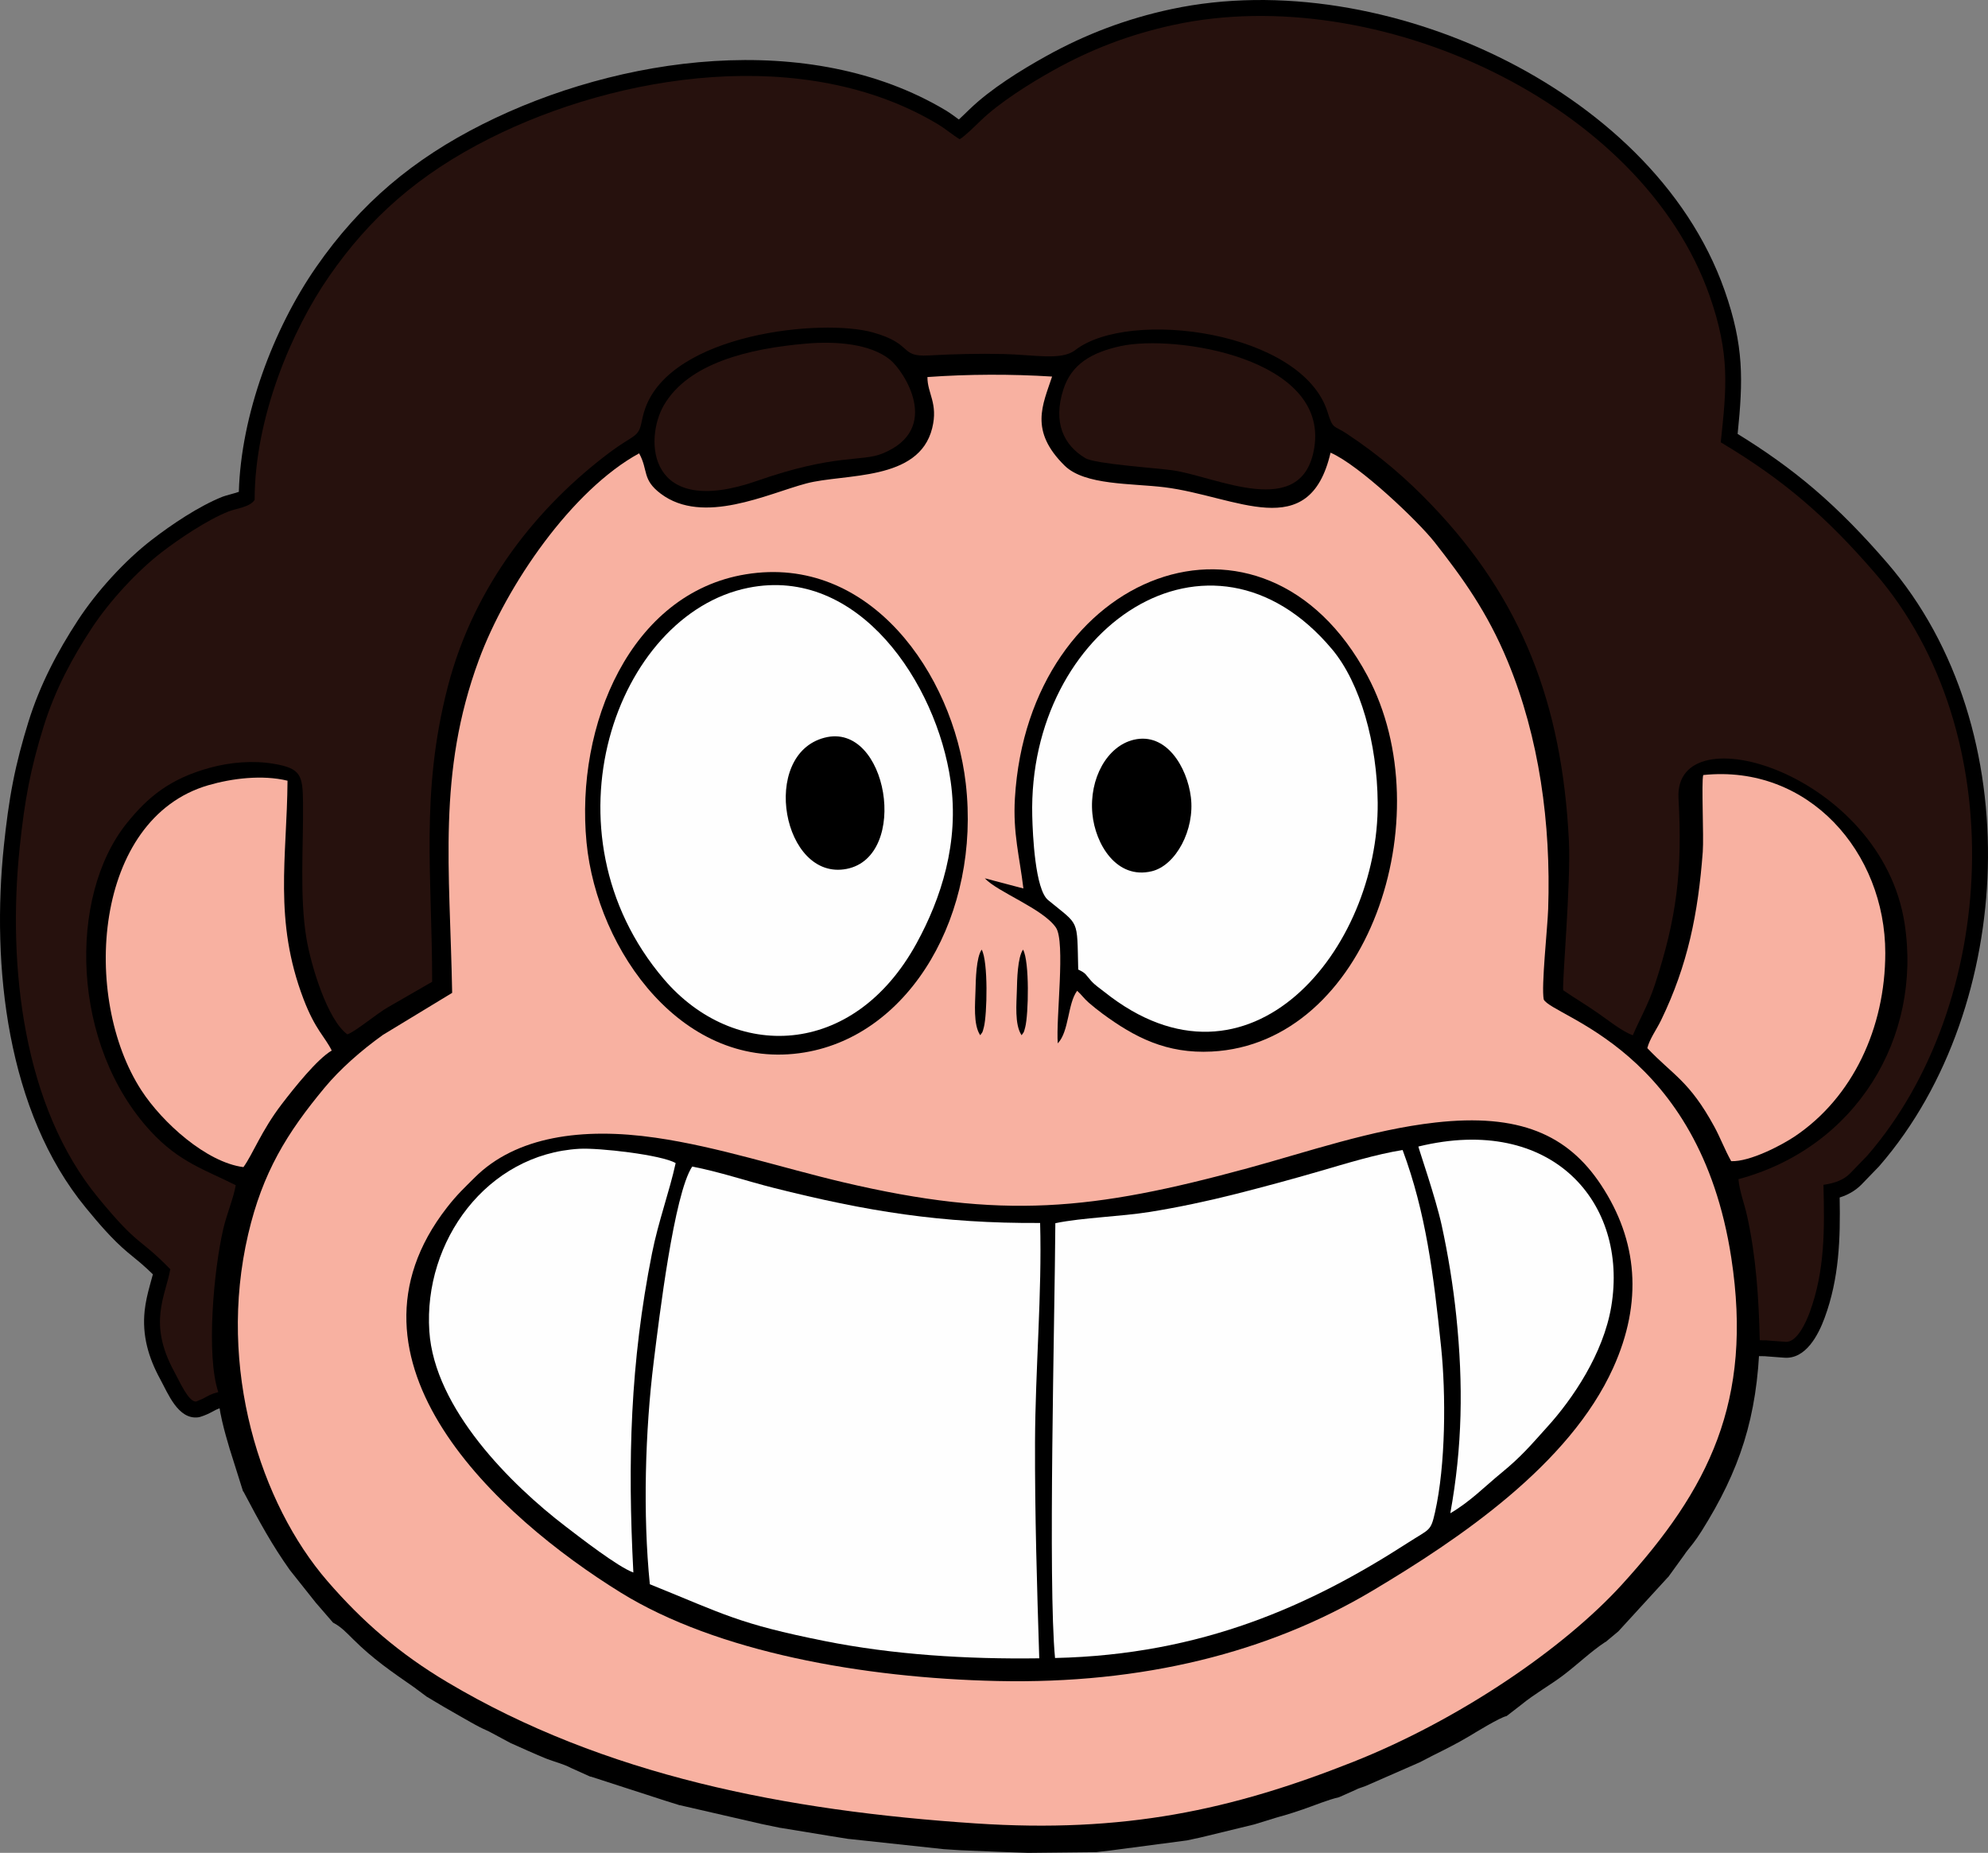 <?xml version="1.0" encoding="UTF-8"?>
<!DOCTYPE svg PUBLIC "-//W3C//DTD SVG 1.1//EN" "http://www.w3.org/Graphics/SVG/1.1/DTD/svg11.dtd">
<!-- Creator: CorelDRAW -->
<svg xmlns="http://www.w3.org/2000/svg" xml:space="preserve" width="317.248mm" height="295.651mm" version="1.1" style="shape-rendering:geometricPrecision; text-rendering:geometricPrecision; image-rendering:optimizeQuality; fill-rule:evenodd; clip-rule:evenodd"
viewBox="0 0 10947.39 10202.14"
 xmlns:xlink="http://www.w3.org/1999/xlink"
 xmlns:xodm="http://www.corel.com/coreldraw/odm/2003">
 <rect x="0" y="0" width="10947.39" height="10202.14" fill="#808080" stroke="none"/>
 <defs>
  <style type="text/css">
   <![CDATA[
    .fil0 {fill:black}
    .fil2 {fill:black}
    .fil3 {fill:#26110D}
    .fil1 {fill:#F8B1A1}
    .fil4 {fill:#FEFEFE}
   ]]>
  </style>
 </defs>
 <g id="Camada_x0020_1">
  <path class="fil0" d="M4577.22 10110.3l96.63 15.54 -0.01 -0.13 -0.01 -0.23 522.83 56.32 91.23 5.86 0.14 0.01 213.08 8.83 0.19 0.01 160.49 5.64 0.07 0 374.55 -3.91 78.16 -9.09 0.07 -0.01 421.72 -55.53 77.05 -16.62 0.09 -0.02 291.74 -70.93 0 0.11 119.86 -37c14.32,-4.59 35.32,-9.81 49.06,-13.87 34.51,-10.19 63.57,-19.8 101.14,-32.62 63.76,-21.75 136.1,-52.6 198.29,-66.79l92.94 -41.3c5.49,-3.17 11.58,-5.7 18.36,-8.16l0 0 0 -0c10.33,-3.74 22.26,-7.32 36.08,-12.73l295.32 -129.33 0 0.13 64.03 -33.06 0 -0.17c3.16,-1.58 6.31,-3.14 9.45,-4.71 70.45,-35.11 134.35,-67.02 198.74,-105.39 37.94,-22.61 171.39,-104.91 208.21,-112.3l81.72 -63.12c66.45,-55.19 161.5,-109.56 227.53,-159.52 83.92,-63.49 151.49,-130.37 234.86,-185.76 0.01,0.45 0.02,0.89 0.04,1.34l71.18 -59.35 273.07 -298.24 0.05 1.18 90.5 -125.02c4.66,-7.42 10.1,-14.7 16.44,-22.71 17.94,-22.71 43,-51.32 77.26,-105.78 210.56,-334.76 308.21,-627.32 321.11,-1052.32 -5.25,-233.05 -20.44,-461.74 -69.82,-685.25 -15.47,-70.04 -41.56,-133.72 -47.49,-201.49 648.99,-174.45 1011.81,-780.58 915.01,-1407.75 -127.69,-827.29 -1271.58,-1168.6 -1245.06,-689.74 22.17,400.36 -9.66,659.83 -130.48,1027.51 -34.82,105.97 -84.04,190.46 -121.12,277.55 -57.96,-20.31 -141.65,-87.18 -190.97,-121.4 -68.51,-47.53 -126.21,-81.36 -192.31,-126.5 -6.38,-48.05 42.93,-589.49 31.15,-825.3 -37.77,-756.04 -261.08,-1329.9 -754.57,-1845.62 -138.69,-144.93 -281.77,-269.53 -469.93,-394.49 -70.36,-46.73 -74.18,-20.38 -103.8,-116.6 -137.5,-446.68 -1090.33,-574.44 -1390.05,-342.79 -76.32,58.99 -225.95,25.43 -392.86,21.67 -139.92,-3.16 -276.85,0.2 -413.95,7.79 -164.11,9.09 -81.35,-63.26 -307.34,-126.68 -279.97,-78.57 -1108.03,5.15 -1253.95,418.78 -13.41,38 -14.26,52.78 -22.89,88.23 -17.52,72.01 -46.81,59.12 -173.74,154.48 -388.26,291.71 -743.91,724.03 -890.12,1288.1 -153.08,590.6 -85.71,1050.61 -86.5,1625.94l-242.45 139.63c-62.08,35.01 -180.33,135.48 -224.57,149.69 -110.28,-80.72 -199.84,-378.73 -224.96,-527.16 -38.73,-228.85 -16.54,-508.49 -19.02,-748.42 -1.57,-152.06 -12.19,-188.78 -160.23,-213.98 -116.69,-19.87 -241.42,-8.3 -349.5,20.89 -225.96,61.02 -347.31,165.32 -460.45,305.78 -324.96,403.41 -309.09,1222.06 133.3,1698.84 156.61,168.78 298.87,210.04 466.45,294.7 -11.21,67.61 -49.9,159.79 -68.7,240.6 -52.88,227.25 -95.23,697.24 -27.43,898.61 -3.45,87.76 37.64,228.46 62.59,312.38l74.66 236.93 -0.03 -4.04c91.6,173.6 158.07,295.04 256.44,434.01l142.98 179.99 0.02 0.02 96.49 111.52c0,-0.29 0,-0.57 0,-0.86 43,22.36 74.6,56.27 109.48,90.93 109.83,109.14 208.85,176.31 336.54,265.18 2.54,1.76 5.08,3.54 7.64,5.32l-0.01 0.37 63.16 47.02 0.01 -0.45c59,35.8 125.78,75.03 188.03,109.84 37.91,21.2 64.94,37.68 101.61,56.49 26.98,13.83 46.62,20.89 63.32,30.56l110.68 59.35 0.01 -0.47c60.64,27.33 124.87,56.21 189.33,82.86 27.99,11.57 67.48,22.38 103.33,36.33 12.97,5.04 25.46,10.5 36.75,16.56l106.78 48.11 -0.01 -1.32 409.63 132.67 0.03 0.01 81.85 25.65 0 -0.53 450.18 103.53 0.03 0.01 104.24 21.62 -0.02 -0.37 279.19 45.87 0.18 0.03zm2907.68 -263.91l-0 0 -0 0c0,0 0,0 0,0 0,-0 0,-0 0,-0 0,0 0,0 0,0z"/>
  <path class="fil1" d="M3519.57 2496.17c-367.85,200.37 -730.19,723.85 -883,1138.57 -229.67,623.33 -158.93,1150.39 -146.66,1832.13l-381.86 231.81c-122.07,87.48 -236.12,188.82 -319.64,289.2 -208.39,250.45 -342.16,467.31 -421.71,807.82 -172.52,738.5 67.92,1483.84 435.92,1909.67 193.5,223.9 397.86,400.67 660.67,557 865.73,514.99 1867.09,708.47 2909.54,777.69 817.64,54.29 1407.36,-72.95 2077.12,-338.18 579.52,-229.49 1157.53,-621.18 1482.06,-977.48 476.94,-523.65 722.61,-1008.36 601.83,-1798.11 -175.81,-1149.53 -982.4,-1326.23 -1032.9,-1422.9 -14.3,-74.02 20.88,-392.34 24.47,-499.11 15.86,-471.26 -49.51,-943.65 -222.59,-1362.3 -112.41,-271.9 -248.8,-460.31 -402.85,-656.44 -90.34,-115.02 -414.12,-424.14 -572.92,-493.02 -117.29,505.17 -519.66,239.17 -914.74,190.44 -181.95,-22.45 -438.85,-9.88 -549.84,-119.25 -195.68,-192.83 -120.21,-334.3 -68.87,-490.25 -225.77,-14.18 -460.76,-13.52 -686.43,2.65 -0.87,90.01 60.05,144.7 26.19,281.38 -73.06,294.9 -481.66,248.45 -693.19,304.49 -212.76,56.36 -568.3,231.91 -801.41,56.51 -104.77,-78.83 -67.57,-128.39 -119.19,-222.3z"/>
  <path class="fil2" d="M9568.68 2389.27c147.51,90.55 287.77,189.48 419.87,302.17 145.48,124.11 276.87,261.13 401.88,405.62 399.26,461.48 571.94,1080.22 555.94,1683.23 -15.51,584.26 -210.52,1194.31 -597.25,1639.98 -1.08,1.25 -2.03,2.28 -3.18,3.47l-95.67 98.97c-0.46,0.47 -0.85,0.87 -1.32,1.34 -34.59,34.27 -74.68,55.71 -118.43,69.59 4.24,226.97 -2.38,444.58 -82.85,662.9 -34.75,94.27 -103.64,228.35 -222.18,219.19l-14.26 -1.1c-0.85,-0.04 -1.69,-0.1 -2.55,-0.16l-82.54 -6.2c-2.14,-0.16 -4.13,-0.38 -6.09,-0.66 -11.33,-0.06 -22.42,0.03 -33.77,-0.51 -46.06,-2.21 -82.39,-39.48 -83.43,-85.57 -5.04,-223.92 -19.34,-449.09 -67.77,-668.31 -15.93,-72.08 -42.68,-137.97 -49.21,-212.76 -3.74,-42.72 23.15,-81.14 64.56,-92.28 588.98,-158.32 943.81,-709.32 851.13,-1309.74 -53.21,-344.73 -313.95,-631.83 -628.47,-767.57 -97.93,-42.26 -239.11,-83.17 -346.36,-60.39 -67.93,14.43 -100.03,49.08 -96.1,120 22.03,397.88 -10.36,681.26 -134.72,1059.71 -33.27,101.25 -82.59,187.87 -123.74,284.52 -18.12,42.57 -65.97,63.69 -109.64,48.38 -74.33,-26.05 -147.11,-87.12 -211.94,-132.1 -62.9,-43.64 -128.56,-82.96 -191.78,-126.13 -21.31,-14.56 -34.06,-35.27 -37.46,-60.85 -4.82,-36.33 1.06,-95.42 3.22,-132.66 4.37,-75.43 9.33,-150.83 13.77,-226.26 5.08,-86.33 9.73,-172.76 12.65,-259.2 2.4,-70.78 4.39,-143.6 0.86,-214.34 -35.44,-709.31 -236.4,-1273.19 -730.36,-1789.39 -139.72,-146.01 -286.33,-270 -455.09,-382.08 -24.33,-16.16 -52.95,-27.1 -75.01,-45.59 -36.38,-30.51 -50.6,-74.46 -64.08,-118.24 -66.32,-215.44 -369.71,-325.86 -567.68,-365.62 -130.99,-26.31 -272.33,-36.3 -405.41,-22.74 -89.2,9.09 -207,33.03 -279.59,89.14 -61.94,47.87 -142.57,54.3 -217.98,52.64 -76.84,-1.68 -153.44,-10.96 -230.46,-12.7 -135.75,-3.06 -271.57,0.18 -407.12,7.68 -80.87,4.48 -132.56,-4.11 -193.44,-58.07 -45.79,-40.58 -82.48,-54.92 -142.43,-71.74 -79.84,-22.41 -184.99,-24.91 -267.44,-22.65 -122.03,3.34 -246.89,19.64 -365.55,48.28 -182.19,43.97 -446.03,143.51 -514.62,337.93 -9.55,27.07 -13.64,52.11 -20.38,79.79 -13.14,53.98 -35.56,88.06 -80.87,119.65 -17.02,11.87 -35.13,22.55 -52.63,33.73 -24.94,15.93 -49.1,32.67 -72.76,50.45 -412.73,310.1 -727.46,736.67 -857.92,1240.02 -68.81,265.5 -95.05,523.97 -97.56,797.51 -2.46,268.76 14.23,537.58 13.86,806.56 -0.04,32.17 -16.03,59.77 -43.91,75.83l-242.45 139.63c-0.24,0.14 -0.44,0.25 -0.68,0.39 -36.93,20.83 -75.86,51.92 -110.37,77.1 -36.05,26.3 -88.41,66.19 -130.46,79.69 -27.58,8.86 -55.19,4.39 -78.57,-12.72 -137.4,-100.57 -231.68,-418.26 -259.61,-583.26 -41.89,-247.51 -17.65,-511.56 -20.25,-762.14 -0.16,-15.21 -0.7,-94.18 -10,-106.15 -8.74,-9.8 -65.02,-20.25 -77.3,-22.34 -101.71,-17.32 -212.85,-7.66 -311.94,19.1 -185.44,50.07 -297.05,129.66 -415.04,276.15 -164.81,204.6 -217.04,505.63 -201.87,761.74 17.66,298.14 126.12,601.52 331.16,822.5 139.42,150.25 268.05,188.35 441.72,276.09 34.76,17.56 53.31,54.15 46.94,92.57 -13.81,83.32 -50.62,163.65 -69.8,246.13 -46.08,198.07 -93.69,660.8 -29.73,850.78 8.01,23.77 6.05,47.21 -5.79,69.33 -11.84,22.12 -30.26,36.74 -54.48,43.27 -32.35,8.71 -39.34,14.92 -69.42,30.44 -15.73,8.12 -49.1,22.05 -64.9,23.88 -110.15,12.74 -165.22,-131.26 -208.27,-210.03 -65.03,-118.99 -100.32,-241.25 -85.68,-377.32 5.07,-47.1 15.73,-92.22 28.18,-137.81 5.64,-20.63 11.73,-41.45 17.07,-62.39 -21.55,-21.07 -43.63,-41.56 -66.55,-61.21 -24.3,-20.83 -49.5,-40.5 -73.95,-61.13 -84.61,-71.41 -157.99,-158.12 -228.15,-243.33 -436.88,-530.57 -521.19,-1334.91 -451.5,-1997.77 12.26,-116.59 27.21,-232.75 49.77,-347.84 21.95,-111.99 51.08,-221.32 84.89,-330.27 62.93,-202.8 158.1,-384.66 273.93,-561.75 102.47,-156.65 256.51,-325.9 404.25,-440.03 110.9,-85.67 261.66,-186.97 391.66,-238.48 15.55,-6.16 62.22,-17.22 89,-26.72 12.02,-422.47 189.29,-896.62 425.63,-1237.26 244.25,-352.03 535,-595.17 917.35,-787.33 748.66,-376.26 1799.25,-524.55 2549.44,-75.89 25.43,15.21 48.9,33.11 72.53,50.35 1.63,-1.52 3.17,-2.96 4.61,-4.29 18.54,-17.13 36.53,-34.78 54.68,-52.31 115.6,-111.65 280.29,-213.86 420.91,-292.07 218.47,-121.5 443.81,-206.25 688.4,-258.72 597.71,-128.22 1262.58,-2.38 1807.1,264.14 540.82,264.7 1037.8,705.35 1241.44,1285.54 106.74,304.1 101.62,493.1 71.34,789.06z"/>
  <path class="fil3" d="M9732.73 7380.86l82.54 6.2c0,-0.01 0,-0.02 0,-0.04l16.98 1.31c64.25,4.97 114.56,-111.57 133.19,-162.12 84.35,-228.85 82.05,-458.67 75.85,-702.16 65.47,-9.88 111.09,-27.71 145.97,-62.28l95.67 -98.97c719.03,-828.62 802.77,-2328.19 41.22,-3208.41 -265.34,-306.69 -498.47,-510.44 -848.44,-718.93 31.76,-297.86 52.45,-482.78 -61.08,-806.24 -374.33,-1066.47 -1835.91,-1731.45 -2947.46,-1493.01 -252.48,54.16 -464.45,138.55 -664.18,249.62 -128.53,71.48 -297.2,176.69 -402.63,278.51 -27.17,26.24 -87.86,86.42 -115.66,102.25 -38.98,-23.21 -75.49,-55.98 -122.04,-83.83 -731.73,-437.62 -1757.07,-276.86 -2465.1,78.98 -396.04,199.04 -663.66,440.4 -884.7,758.98 -206.19,297.18 -410.28,778.12 -410.65,1231.44 -25.56,40.54 -101.31,47.26 -143.71,64.06 -118.41,46.91 -274.05,151.96 -370.36,226.35 -130.17,100.56 -284.11,265.2 -384.48,418.64 -101.64,155.38 -198.51,330.13 -263.57,539.74 -72.54,233.76 -103.96,402.2 -131.2,661.3 -69.42,660.22 19.78,1432.27 431.99,1932.89 228.57,277.59 217.86,210.13 396.87,393.37 -26.61,149.37 -124.52,296.38 21.46,563.51 30.83,56.4 79.87,169.78 121.29,164.99 1.56,-0.18 33.83,-14.21 34.79,-14.7 40.15,-20.71 40.21,-24.62 86.81,-37.17 -67.8,-201.37 -25.45,-671.36 27.43,-898.61 18.8,-80.81 57.5,-172.99 68.7,-240.6 -167.57,-84.66 -309.83,-125.92 -466.45,-294.7 -442.39,-476.77 -458.26,-1295.43 -133.3,-1698.84 113.15,-140.46 234.49,-244.76 460.45,-305.78 108.08,-29.19 232.81,-40.76 349.5,-20.89 148.05,25.21 158.66,61.92 160.23,213.98 2.48,239.93 -19.71,519.57 19.02,748.42 25.12,148.43 114.68,446.45 224.96,527.16 44.25,-14.21 162.49,-114.67 224.57,-149.69l242.45 -139.63c0.8,-575.33 -66.58,-1035.35 86.5,-1625.94 146.2,-564.07 501.85,-996.39 890.12,-1288.1 126.93,-95.36 156.22,-82.47 173.74,-154.48 8.63,-35.45 9.48,-50.23 22.89,-88.23 145.92,-413.64 973.98,-497.35 1253.95,-418.78 226,63.42 143.23,135.77 307.34,126.68 137.1,-7.59 274.03,-10.95 413.95,-7.79 166.91,3.76 316.54,37.32 392.86,-21.67 299.72,-231.65 1252.55,-103.89 1390.05,342.79 29.62,96.23 33.44,69.88 103.8,116.6 188.16,124.96 331.24,249.56 469.93,394.49 493.49,515.71 716.79,1089.58 754.57,1845.62 11.78,235.81 -37.53,777.24 -31.15,825.3 66.1,45.14 123.8,78.96 192.31,126.5 49.33,34.22 133.02,101.09 190.97,121.4 37.08,-87.09 86.29,-171.58 121.12,-277.55 120.82,-367.68 152.65,-627.15 130.48,-1027.51 -26.52,-478.85 1117.37,-137.55 1245.06,689.74 96.8,627.17 -266.02,1233.31 -915.01,1407.75 5.92,67.77 32.01,131.45 47.49,201.49 49.38,223.5 64.57,452.2 69.82,685.25 13.18,0.63 22.92,0.38 30.2,0.41 5.09,0.03 8.99,0.19 12.03,0.9z"/>
  <path class="fil0" d="M7903.73 6180.89c-352.76,39.8 -705.11,162.24 -1032.63,251.41 -855.2,232.83 -1350.36,284.07 -2227.3,77.61 -339.41,-79.91 -687.66,-195.35 -1033.24,-245.37 -404.37,-58.53 -770.1,-7.24 -997.08,219.81 -56.02,56.03 -95.39,91.62 -151.95,164.21 -658.57,845.22 280.3,1702.15 957.08,2120.71 528.74,327 1334.16,470.3 2073.05,486.72 801.27,17.82 1495.41,-157.52 2063.74,-495.76 480.42,-285.92 1086.85,-695.3 1328.03,-1228.56 163.88,-362.35 135.43,-700.89 -66.85,-1007.2 -183.15,-277.34 -451.39,-395.66 -912.86,-343.59z"/>
  <path class="fil4" d="M3578.48 8723.13c410.14,165.47 485.46,217.29 961.85,312.54 377.21,75.42 782.48,100.88 1182.54,95.3 -12.45,-397.21 -24.61,-794.52 -23.23,-1192.9 1.36,-393.64 38.92,-817.76 28.04,-1204.17 -543.69,3.27 -957.7,-64.68 -1467.93,-193.37 -146.19,-36.87 -302.18,-89.56 -448.02,-117.17 -100.42,151.56 -181.68,832.02 -211.54,1071.74 -47.87,384.42 -60.51,844.55 -21.71,1228.02z"/>
  <path class="fil4" d="M5811.51 6735.1c-3.15,519.38 -40.96,1985.99 -1.67,2394.16 810.42,-18.13 1408.7,-289.72 1942.9,-634.4 121.16,-78.18 125.43,-61.23 149.39,-167.32 59.08,-261.67 60.78,-649.63 33.55,-911.74 -41.71,-401.5 -83.88,-738.86 -211.84,-1083.57 -148.79,23.78 -314.56,75.27 -458.82,117.14 -155.22,45.05 -303.82,85.25 -459.69,124.82 -150.17,38.12 -317.24,73.86 -473.57,98.88 -162.72,26.05 -367.08,30.8 -520.25,62.03z"/>
  <path class="fil0" d="M5635.55 4892.09l-212.66 -56.06c71.6,76.68 320.07,166.96 391.78,271.38 53.66,78.13 -0.76,502.45 10.2,637.56 62.78,-65.32 53.85,-218.71 106.66,-289.56 24.5,21.51 37.24,42.64 64.88,66.26 21.57,18.43 48.92,40.82 74.56,59.66 177.61,130.56 352.74,221.52 601.72,208.71 859.87,-44.25 1273.12,-1292.2 857.16,-2069.41 -571.48,-1067.78 -1866.29,-577.26 -1941,674.52 -11.56,193.75 26.29,323.86 46.72,496.94z"/>
  <path class="fil0" d="M4106.3 3162.34c-634.57,103.89 -938.95,830.4 -876.41,1476.21 57.95,598.46 535.7,1267.09 1201.73,1156.15 584.56,-97.38 969.43,-764.95 886.47,-1482.1 -69.56,-601.39 -528.07,-1262.2 -1211.79,-1150.26z"/>
  <path class="fil4" d="M4120.5 3236.59c-729.04,146.65 -1155.42,1345.16 -464.6,2154.85 383.9,449.97 1042.93,439.16 1391.8,-198.29 134.02,-244.87 235.98,-553.2 187.11,-892.67 -77.16,-536.03 -506.04,-1186.25 -1114.31,-1063.89z"/>
  <path class="fil4" d="M5937.5 5338.49c45.77,21.88 39.43,27.16 70.81,61.98 22.42,24.88 46.08,39.68 72.97,61.12 800.02,637.82 1512.13,-237.91 1505.31,-1041.68 -2.75,-324.18 -93.86,-657.39 -251.5,-845.24 -670.38,-798.81 -1676.02,-120.6 -1650.78,918.38 2.55,104.86 16.04,403.98 86.97,462.61 175.28,144.89 158.91,97.11 166.22,382.84z"/>
  <path class="fil4" d="M3487.77 8658.55c-32.17,-616.65 -17.2,-1154.29 102.49,-1756.7 35.06,-176.47 96.97,-343.33 130.39,-497.62 -76.39,-45.39 -422.44,-84.85 -529.89,-78.78 -509.61,28.8 -859.06,508.38 -826.6,1004.13 27.95,426.96 449.99,845.51 749.86,1074.84 75.65,57.86 288.31,223.46 373.75,254.13z"/>
  <path class="fil1" d="M9071.35 5771.21c141.59,149.36 231.15,179.47 369.41,433.28 32.25,59.2 57.39,126.79 92.48,189.17 103.73,3.83 279.27,-88.7 351.26,-137.2 317.99,-214.23 497.03,-596.54 497.25,-1008.71 0.3,-553.61 -422.12,-1040.9 -1002.52,-980.26 -10.8,39.59 3.89,337.03 -2.59,423.35 -25.43,338.69 -82.34,622.69 -229.12,925.89 -25.73,53.15 -63.24,102.77 -76.18,154.48z"/>
  <path class="fil1" d="M1340.52 6426.39c51.42,-70.43 98.74,-200.23 211.04,-346.81 69.19,-90.31 194.59,-247.7 275.11,-295.08 -36.6,-75.37 -90.29,-113.25 -155.15,-283.18 -165.85,-434.51 -91.26,-779.86 -88.18,-1202.58 -138.7,-33.86 -306.4,-12.99 -436.67,24.99 -632.04,184.21 -700.15,1169.43 -367.8,1680.36 115.33,177.29 357.6,396.22 561.65,422.31z"/>
  <path class="fil4" d="M7810.58 6313.07c3.26,17.32 95.38,282.91 128.05,432.17 35.2,160.85 63.57,334.56 80.84,502.16 39.01,378.74 33.36,719.3 -33.05,1084.9 111.02,-65.09 188.52,-146.27 281.69,-222.6 111.41,-91.27 160.38,-151.08 255.5,-256.37 134.75,-149.16 305.34,-397.69 349.19,-659.3 95.7,-570.93 -326.17,-1060.76 -1062.22,-880.96z"/>
  <path class="fil3" d="M4439.23 1891.94c-316.88,27.14 -648.63,107.78 -783.37,339.15 -108.74,186.73 -92.16,628.17 513.71,416.37 430.83,-150.61 574.81,-103.5 689.41,-150.05 332.44,-135.03 117.01,-457.05 41.55,-517.53 -107.99,-86.57 -293.6,-102.29 -461.31,-87.93z"/>
  <path class="fil3" d="M6170.04 1905.85c-160.29,35.15 -269.61,100.1 -314,237.27 -59.38,183.5 1.6,308.42 120.86,379.65 53.23,31.79 389.15,54.09 479.17,66.62 238.43,33.18 717.4,281.56 781.48,-124.88 77.67,-492.62 -765.5,-624.88 -1067.51,-558.65z"/>
  <path class="fil0" d="M4540.56 4061.87c-358.36,92.97 -230.49,791.2 121.64,722.44 348.9,-68.13 226.22,-812.68 -121.64,-722.44z"/>
  <path class="fil0" d="M6243.79 4073.14c-147.83,34.7 -246.57,214.45 -228.38,407.26 15.84,167.94 133.24,363.52 326.94,316.94 133.17,-32.02 237.98,-228.71 215.46,-408.27 -20.73,-165.31 -135.15,-357.92 -314.02,-315.94z"/>
  <path class="fil0" d="M5625.57 5700.23c13.26,-19.98 10.59,-8.15 19.92,-43.75 18.2,-69.47 24.62,-362.29 -11.83,-427.74 -30.39,43.04 -32.79,167.04 -34.12,225.9 -1.54,68.11 -13.51,187.05 26.04,245.59z"/>
  <path class="fil0" d="M5397.82 5700.23c13.26,-19.98 10.59,-8.15 19.92,-43.75 18.2,-69.47 24.62,-362.29 -11.83,-427.74 -30.39,43.04 -32.79,167.04 -34.12,225.9 -1.54,68.11 -13.51,187.05 26.04,245.59z"/>
 </g>
</svg>
